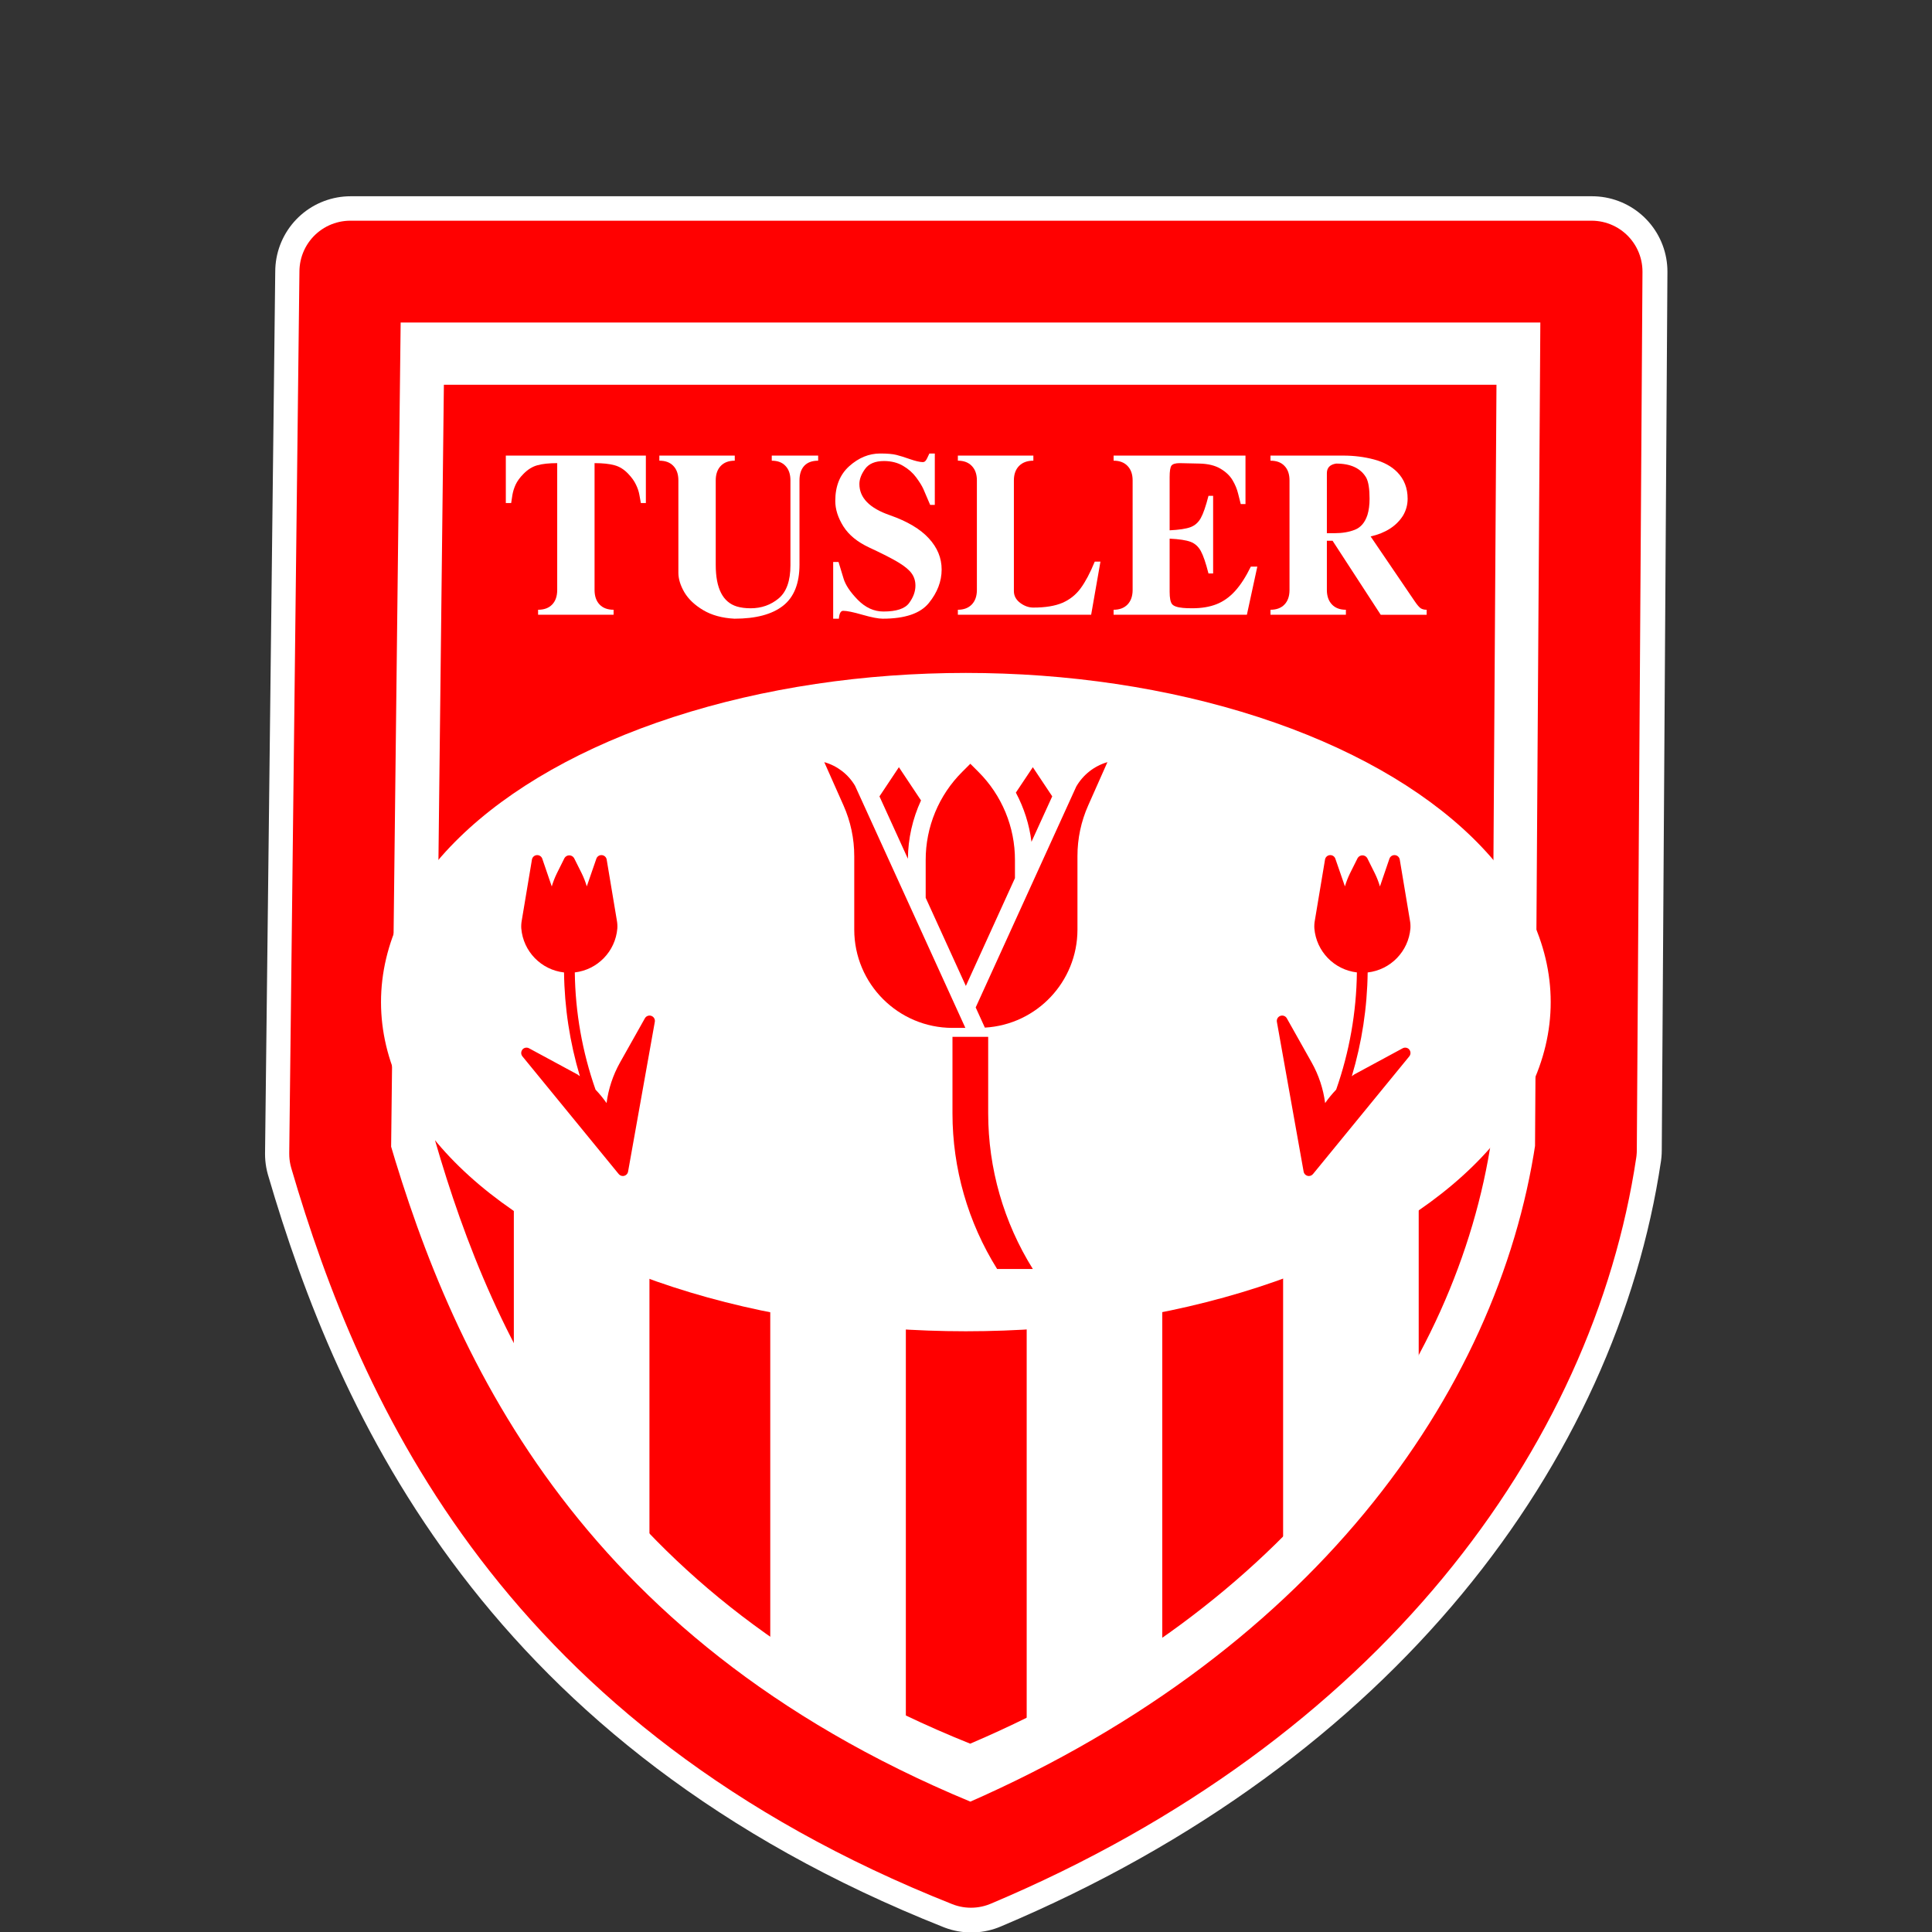 <?xml version="1.0" encoding="UTF-8" standalone="no"?>
<!-- Created with Inkscape (http://www.inkscape.org/) -->

<svg
   xmlns:dc="http://purl.org/dc/elements/1.1/"
   xmlns:cc="http://creativecommons.org/ns#"
   xmlns:rdf="http://www.w3.org/1999/02/22-rdf-syntax-ns#"
   xmlns:svg="http://www.w3.org/2000/svg"
   xmlns="http://www.w3.org/2000/svg"
   xmlns:sodipodi="http://sodipodi.sourceforge.net/DTD/sodipodi-0.dtd"
   xmlns:inkscape="http://www.inkscape.org/namespaces/inkscape"
   version="1.1"
   id="svg2"
   width="256"
   height="256"
   viewBox="0 0 256 256"
   sodipodi:docname="tusler.svg"
   inkscape:version="0.92.4 (5da689c313, 2019-01-14)">
  <rect x="0" y="0" width="256" height="256" fill="#333333" stroke="none"/>
  <defs
     id="defs6" />
  <sodipodi:namedview
     pagecolor="#ffffff"
     bordercolor="#666666"
     borderopacity="1"
     objecttolerance="10"
     gridtolerance="10"
     guidetolerance="10"
     inkscape:pageopacity="0"
     inkscape:pageshadow="2"
     inkscape:window-width="1366"
     inkscape:window-height="705"
     id="namedview4"
     showgrid="false"
     inkscape:zoom="1.1751915"
     inkscape:cx="-26.522323"
     inkscape:cy="66.904855"
     inkscape:window-x="-8"
     inkscape:window-y="-8"
     inkscape:window-maximized="1"
     inkscape:current-layer="svg2"
     inkscape:pagecheckerboard="true" />
  <g
     id="g860"
     transform="matrix(0.999,0,0,0.999,1.892,7.781)">
    <path
       inkscape:connector-curvature="0"
       id="rect908"
       d="M 44.614,28.242 43.261,145.275 c 8.932,30.51 27.058,70.788 83.682,93.254 49.602,-20.907 76.219,-57.901 81.576,-93.748 l 0.752,-116.539 z"
       style="opacity:1;fill:#ff0000;fill-opacity:1;fill-rule:evenodd;stroke:#ffffff;stroke-width:20;stroke-linecap:square;stroke-linejoin:round;stroke-miterlimit:4;stroke-dasharray:none;stroke-opacity:1;paint-order:stroke fill markers" />
    <g
       transform="matrix(1.409,0,0,1.409,-254.047,-12.184)"
       id="g1040">
      <path
         style="opacity:1;fill:#ffffff;fill-opacity:1;fill-rule:evenodd;stroke:#ff0101;stroke-width:9.584;stroke-linecap:square;stroke-linejoin:round;stroke-miterlimit:4;stroke-dasharray:none;stroke-opacity:1;paint-order:stroke markers fill"
         inkscape:transform-center-y="24.871067"
         d="m 211.938,28.687 h 116.845 l -0.533,82.699 c -3.802,25.438 -22.69,51.691 -57.889,66.527 -40.182,-15.942 -53.044,-44.525 -59.383,-66.176 z"
         id="path817"
         inkscape:connector-curvature="0"
         sodipodi:nodetypes="cccccc"
         inkscape:transform-center-x="3.342179e-06" />
      <path
         style="opacity:1;fill:#ff0000;fill-opacity:1;fill-rule:evenodd;stroke:none;stroke-width:8.171;stroke-linecap:square;stroke-linejoin:round;stroke-miterlimit:4;stroke-dasharray:none;stroke-opacity:1;paint-order:stroke markers fill"
         inkscape:transform-center-y="21.320502"
         d="m 220.744,39.339 h 99.087 l -0.452,70.893 c -3.224,21.806 -19.242,44.312 -49.091,57.03 -34.075,-13.666 -44.983,-38.169 -50.358,-56.729 z"
         id="path817-7"
         inkscape:connector-curvature="0"
         sodipodi:nodetypes="cccccc"
         inkscape:transform-center-x="5.509067e-06" />
      <path
         style="opacity:1;fill:#ffffff;fill-opacity:1;fill-rule:evenodd;stroke:none;stroke-width:8.171;stroke-linecap:square;stroke-linejoin:round;stroke-miterlimit:4;stroke-dasharray:none;stroke-opacity:1;paint-order:stroke markers fill"
         d="m 227.329,94.662 v 35.104 c 3.139,6.076 7.248,12.201 12.766,17.955 v -53.059 z m 24.139,0 v 62.795 c 3.79,2.662 8.019,5.159 12.764,7.428 V 94.662 Z m 24.139,0 v 70.473 c 4.625,-2.277 8.876,-4.802 12.764,-7.525 V 94.662 Z m 24.139,0 v 53.432 c 5.308,-5.319 9.556,-11.077 12.764,-17.043 V 94.662 Z"
         id="path817-7-6"
         inkscape:connector-curvature="0" />
      <ellipse
         style="opacity:1;fill:#ffffff;fill-opacity:1;fill-rule:evenodd;stroke:none;stroke-width:13.329;stroke-linecap:square;stroke-linejoin:round;stroke-miterlimit:4;stroke-dasharray:none;stroke-opacity:1;paint-order:stroke markers fill"
         id="path911"
         cx="269.881"
         cy="97.453"
         rx="55.055"
         ry="30.987" />
      <g
         id="g1020"
         transform="translate(-0.039,-28)">
        <g
           style="fill:#ff0000"
           transform="translate(-93.336,-3.872)"
           id="g979">
          <path
             inkscape:connector-curvature="0"
             d="m 365.045,131.727 c 4.888,-0.28 8.71,-4.322 8.717,-9.218 v -6.926 c -0.003,-1.647 0.343,-3.275 1.014,-4.779 l 1.807,-4.068 c -1.237,0.359 -2.287,1.181 -2.933,2.296 l -9.469,20.796 z m 0,0"
             style="fill:#ff0000;fill-opacity:1;fill-rule:nonzero;stroke:none;stroke-width:0.054"
             id="path935" />
          <path
             inkscape:connector-curvature="0"
             d="m 371.387,109.956 -1.827,-2.743 -1.597,2.392 c 0.77,1.44 1.268,3.01 1.47,4.631 z m 0,0"
             style="fill:#ff0000;fill-opacity:1;fill-rule:nonzero;stroke:none;stroke-width:0.054"
             id="path937" />
          <path
             inkscape:connector-curvature="0"
             d="m 367.878,117.655 v -1.69 c 0.009,-3.122 -1.232,-6.118 -3.446,-8.32 l -0.756,-0.756 -0.756,0.756 c -2.214,2.202 -3.454,5.198 -3.446,8.32 v 3.54 l 3.782,8.3 z m 0,0"
             style="fill:#ff0000;fill-opacity:1;fill-rule:nonzero;stroke:none;stroke-width:0.054"
             id="path939" />
          <path
             inkscape:connector-curvature="0"
             d="m 359.035,110.34 -2.083,-3.127 -1.829,2.747 2.677,5.872 c 0.018,-1.898 0.439,-3.769 1.235,-5.492 z m 0,0"
             style="fill:#ff0000;fill-opacity:1;fill-rule:nonzero;stroke:none;stroke-width:0.054"
             id="path941" />
          <path
             inkscape:connector-curvature="0"
             d="m 352.75,115.583 v 6.926 c 0.006,5.103 4.141,9.239 9.245,9.245 h 1.215 L 352.825,108.961 c -0.644,-1.086 -1.681,-1.883 -2.897,-2.224 l 1.807,4.068 c 0.671,1.504 1.016,3.132 1.014,4.779 z m 0,0"
             style="fill:#ff0000;fill-opacity:1;fill-rule:nonzero;stroke:none;stroke-width:0.054"
             id="path943" />
          <path
             inkscape:connector-curvature="0"
             d="m 366.198,154.447 c -2.746,-4.394 -4.202,-9.471 -4.202,-14.652 v -7.199 h 3.362 v 7.199 c 4.3e-4,5.181 1.457,10.258 4.202,14.652 z m 0,0"
             style="fill:#ff0000;fill-opacity:1;fill-rule:nonzero;stroke:none;stroke-width:0.054"
             id="path947" />
        </g>
        <path
           id="path945-2"
           style="fill:#ff0000;fill-opacity:1;fill-rule:nonzero;stroke:none;stroke-width:0.032"
           d="m 228.172,129.922 c 0.153,-0.185 0.416,-0.236 0.627,-0.122 l 4.564,2.467 c 0.076,0.05 0.151,0.109 0.224,0.163 -0.949,-3.171 -1.451,-6.458 -1.493,-9.768 -2.158,-0.245 -3.843,-1.98 -4.024,-4.144 -0.016,-0.253 -6e-4,-0.506 0.046,-0.755 l 0.957,-5.728 c 0.038,-0.227 0.226,-0.399 0.455,-0.418 0.23,-0.019 0.443,0.12 0.518,0.338 l 0.893,2.612 c 0.125,-0.423 0.285,-0.836 0.479,-1.233 l 0.718,-1.44 c 0.095,-0.159 0.266,-0.256 0.451,-0.256 0.184,0 0.356,0.097 0.451,0.256 l 0.72,1.44 c 0.193,0.395 0.352,0.805 0.477,1.226 l 0.901,-2.606 c 0.075,-0.217 0.288,-0.356 0.518,-0.337 0.229,0.019 0.416,0.191 0.454,0.418 l 0.957,5.728 c 0.046,0.249 0.062,0.503 0.046,0.755 -0.181,2.157 -1.855,3.888 -4.004,4.141 0.047,3.76 0.706,7.487 1.952,11.035 0.378,0.394 0.725,0.817 1.038,1.264 0.174,-1.34 0.603,-2.635 1.264,-3.814 l 2.343,-4.167 c 0.12,-0.214 0.378,-0.31 0.609,-0.227 0.231,0.083 0.369,0.32 0.326,0.562 l -2.517,14.097 c -0.04,0.227 -0.229,0.397 -0.459,0.414 l -0.036,0.001 c -0.151,-0.001 -0.293,-0.07 -0.387,-0.187 h -0.002 l -9.063,-11.077 c -0.151,-0.186 -0.151,-0.452 0.002,-0.637 z m 0,0"
           inkscape:connector-curvature="0" />
        <path
           id="path945-2-3"
           style="fill:#ff0000;fill-opacity:1;fill-rule:nonzero;stroke:none;stroke-width:0.032"
           d="m 311.667,129.922 c -0.153,-0.185 -0.416,-0.236 -0.627,-0.122 l -4.564,2.467 c -0.076,0.05 -0.151,0.109 -0.224,0.163 0.949,-3.171 1.451,-6.458 1.493,-9.768 2.158,-0.245 3.843,-1.98 4.024,-4.144 0.016,-0.253 6e-4,-0.506 -0.046,-0.755 l -0.957,-5.728 c -0.038,-0.227 -0.226,-0.399 -0.455,-0.418 -0.23,-0.019 -0.443,0.12 -0.518,0.338 l -0.893,2.612 c -0.125,-0.423 -0.285,-0.836 -0.479,-1.233 l -0.718,-1.44 c -0.095,-0.159 -0.266,-0.256 -0.451,-0.256 -0.184,0 -0.356,0.097 -0.451,0.256 l -0.72,1.44 c -0.193,0.395 -0.352,0.805 -0.477,1.226 l -0.901,-2.606 c -0.075,-0.217 -0.288,-0.356 -0.518,-0.337 -0.229,0.019 -0.416,0.191 -0.454,0.418 l -0.957,5.728 c -0.046,0.249 -0.062,0.503 -0.046,0.755 0.181,2.157 1.855,3.888 4.004,4.141 -0.047,3.76 -0.706,7.487 -1.952,11.035 -0.378,0.394 -0.725,0.817 -1.038,1.264 -0.174,-1.34 -0.603,-2.635 -1.264,-3.814 l -2.343,-4.167 c -0.12,-0.214 -0.378,-0.31 -0.609,-0.227 -0.231,0.083 -0.369,0.32 -0.326,0.562 l 2.517,14.097 c 0.04,0.227 0.229,0.397 0.459,0.414 l 0.036,0.001 c 0.151,-0.001 0.293,-0.07 0.387,-0.187 h 0.002 l 9.063,-11.077 c 0.151,-0.186 0.151,-0.452 -0.002,-0.637 z m 0,0"
           inkscape:connector-curvature="0" />
      </g>
    </g>
    <g
       id="text1024"
       style="font-style:normal;font-variant:normal;font-weight:normal;font-stretch:normal;font-size:47.642px;line-height:1.25;font-family:'Digital Dismay';-inkscape-font-specification:'Digital Dismay';letter-spacing:0px;word-spacing:0px;fill:#000000;fill-opacity:1;stroke:none;stroke-width:0.558"
       aria-label="TUSLER">
      <path
         id="path1042"
         style="font-style:normal;font-variant:normal;font-weight:bold;font-stretch:normal;font-family:EucrosiaUPC;-inkscape-font-specification:'EucrosiaUPC Bold';fill:#ffffff;stroke-width:0.558"
         d="m 76.967,70.459 q 0,1.233 0.663,1.931 0.663,0.698 1.861,0.698 v 0.663 h -10.014 v -0.663 q 1.21,0 1.873,-0.698 0.663,-0.698 0.663,-1.931 v -16.819 q -1.617,0 -2.617,0.279 -1,0.268 -1.861,1.151 -0.71,0.721 -1.035,1.419 -0.314,0.686 -0.43,1.372 -0.105,0.675 -0.163,1.07 h -0.71 v -6.292 h 18.575 v 6.292 h -0.663 q -0.07,-0.43 -0.198,-1.093 -0.116,-0.663 -0.454,-1.349 -0.326,-0.698 -1.012,-1.419 -0.826,-0.884 -1.838,-1.151 -1,-0.279 -2.64,-0.279 z"
         inkscape:connector-curvature="0" />
      <path
         id="path1044"
         style="font-style:normal;font-variant:normal;font-weight:bold;font-stretch:normal;font-family:EucrosiaUPC;-inkscape-font-specification:'EucrosiaUPC Bold';fill:#ffffff;stroke-width:0.558"
         d="m 104.149,67.086 q 0,3.769 -2.187,5.478 -2.187,1.71 -6.444,1.71 -2.443,-0.128 -4.129,-1.128 -1.687,-1 -2.501,-2.361 -0.803,-1.372 -0.803,-2.605 V 55.932 q 0,-1.233 -0.663,-1.919 -0.651,-0.698 -1.861,-0.698 v -0.675 h 10.003 v 0.675 q -1.21,0 -1.873,0.71 -0.651,0.698 -0.651,1.908 v 11.201 q 0,4.676 2.815,5.525 0.791,0.233 1.814,0.233 2.14,0 3.71,-1.303 1.57,-1.303 1.57,-4.408 v -11.247 q 0,-1.233 -0.651,-1.919 -0.64,-0.698 -1.826,-0.698 v -0.675 h 6.153 v 0.675 q -1.21,0 -1.849,0.686 -0.628,0.686 -0.628,1.931 z"
         inkscape:connector-curvature="0" />
      <path
         id="path1046"
         style="font-style:normal;font-variant:normal;font-weight:bold;font-stretch:normal;font-family:EucrosiaUPC;-inkscape-font-specification:'EucrosiaUPC Bold';fill:#ffffff;stroke-width:0.558"
         d="m 122.096,59.177 h -0.616 q -0.605,-1.442 -0.896,-2.094 -0.291,-0.651 -0.965,-1.559 -0.675,-0.907 -1.733,-1.524 -1.058,-0.628 -2.512,-0.64 -1.768,0 -2.524,1.047 -0.756,1.047 -0.756,2.001 0,2.745 4.048,4.141 3.478,1.221 5.164,3.071 1.698,1.838 1.698,4.129 0,2.35 -1.698,4.443 -1.687,2.082 -6.118,2.082 -0.872,0 -2.698,-0.523 -1.814,-0.523 -2.547,-0.523 -0.489,0 -0.57,1.047 h -0.756 v -7.525 h 0.71 l 0.663,2.187 q 0.384,1.291 1.896,2.838 1.524,1.547 3.396,1.547 2.582,0 3.408,-1.128 0.837,-1.14 0.837,-2.303 0,-0.919 -0.489,-1.605 -0.477,-0.686 -1.71,-1.442 -1.233,-0.756 -3.908,-2.001 -2.361,-1.093 -3.443,-2.803 -1.082,-1.721 -1.082,-3.385 0,-2.954 1.861,-4.618 1.873,-1.675 4.094,-1.675 1.407,0 2.152,0.186 0.744,0.186 1.826,0.57 1.082,0.372 1.652,0.384 0.221,0 0.349,-0.128 0.14,-0.14 0.256,-0.395 0.128,-0.268 0.291,-0.616 h 0.721 z"
         inkscape:connector-curvature="0" />
      <path
         id="path1048"
         style="font-style:normal;font-variant:normal;font-weight:bold;font-stretch:normal;font-family:EucrosiaUPC;-inkscape-font-specification:'EucrosiaUPC Bold';fill:#ffffff;stroke-width:0.558"
         d="m 144.067,66.702 -1.233,7.049 h -17.679 v -0.663 q 1.175,0 1.849,-0.698 0.675,-0.71 0.675,-1.931 V 55.932 q 0,-1.221 -0.675,-1.919 -0.663,-0.698 -1.849,-0.698 v -0.675 h 10.014 v 0.675 q -1.221,0 -1.908,0.71 -0.675,0.698 -0.675,1.908 v 14.679 q 0,0.93 0.826,1.559 0.837,0.628 1.756,0.628 2.373,0 3.85,-0.628 1.477,-0.64 2.431,-1.942 0.954,-1.303 1.861,-3.524 z"
         inkscape:connector-curvature="0" />
      <path
         id="path1050"
         style="font-style:normal;font-variant:normal;font-weight:bold;font-stretch:normal;font-family:EucrosiaUPC;-inkscape-font-specification:'EucrosiaUPC Bold';fill:#ffffff;stroke-width:0.558"
         d="m 153.244,70.703 q 0,1.221 0.314,1.628 0.314,0.407 1.454,0.512 0.43,0.047 1.233,0.047 1.849,0 3.21,-0.535 1.361,-0.535 2.454,-1.733 1.105,-1.21 2.105,-3.257 h 0.861 l -1.384,6.386 h -17.679 v -0.663 q 1.175,0 1.849,-0.698 0.675,-0.71 0.675,-1.931 V 55.932 q 0,-1.221 -0.675,-1.919 -0.663,-0.698 -1.849,-0.698 v -0.675 h 17.493 v 6.432 h -0.628 q -0.116,-0.477 -0.349,-1.384 -0.221,-0.919 -0.744,-1.791 -0.512,-0.872 -1.582,-1.512 -1.07,-0.64 -2.757,-0.686 l -2.664,-0.058 q -0.837,0 -1.093,0.326 -0.244,0.326 -0.244,1.535 v 7.049 q 1.896,-0.093 2.768,-0.419 0.872,-0.326 1.361,-1.198 0.489,-0.872 1.024,-2.954 h 0.616 v 10.294 h -0.616 q -0.535,-2.105 -1.024,-2.989 -0.489,-0.884 -1.361,-1.21 -0.872,-0.326 -2.768,-0.419 z"
         inkscape:connector-curvature="0" />
      <path
         id="path1052"
         style="font-style:normal;font-variant:normal;font-weight:bold;font-stretch:normal;font-family:EucrosiaUPC;-inkscape-font-specification:'EucrosiaUPC Bold';fill:#ffffff;stroke-width:0.558"
         d="m 174.855,63.934 h -0.756 v 6.525 q 0,1.21 0.663,1.919 0.663,0.71 1.861,0.71 v 0.663 h -10.003 v -0.663 q 1.198,0 1.861,-0.698 0.663,-0.698 0.663,-1.931 V 55.932 q 0,-1.233 -0.663,-1.919 -0.651,-0.698 -1.861,-0.698 v -0.675 h 9.666 q 2.117,0 4.059,0.512 1.942,0.512 3.094,1.687 1.372,1.396 1.372,3.524 0,1.21 -0.616,2.245 -1.314,2.07 -4.292,2.757 l 5.862,8.619 q 0.477,0.698 0.779,0.907 0.314,0.198 0.791,0.198 v 0.663 h -6.095 z m -0.756,-1 h 1 q 1.582,0 2.733,-0.465 1.163,-0.465 1.652,-1.966 0.279,-0.919 0.279,-2.14 0,-1.931 -0.43,-2.768 -1.082,-1.896 -4.001,-1.896 -1.233,0.186 -1.233,1.279 z"
         inkscape:connector-curvature="0" />
    </g>
  </g>
</svg>
